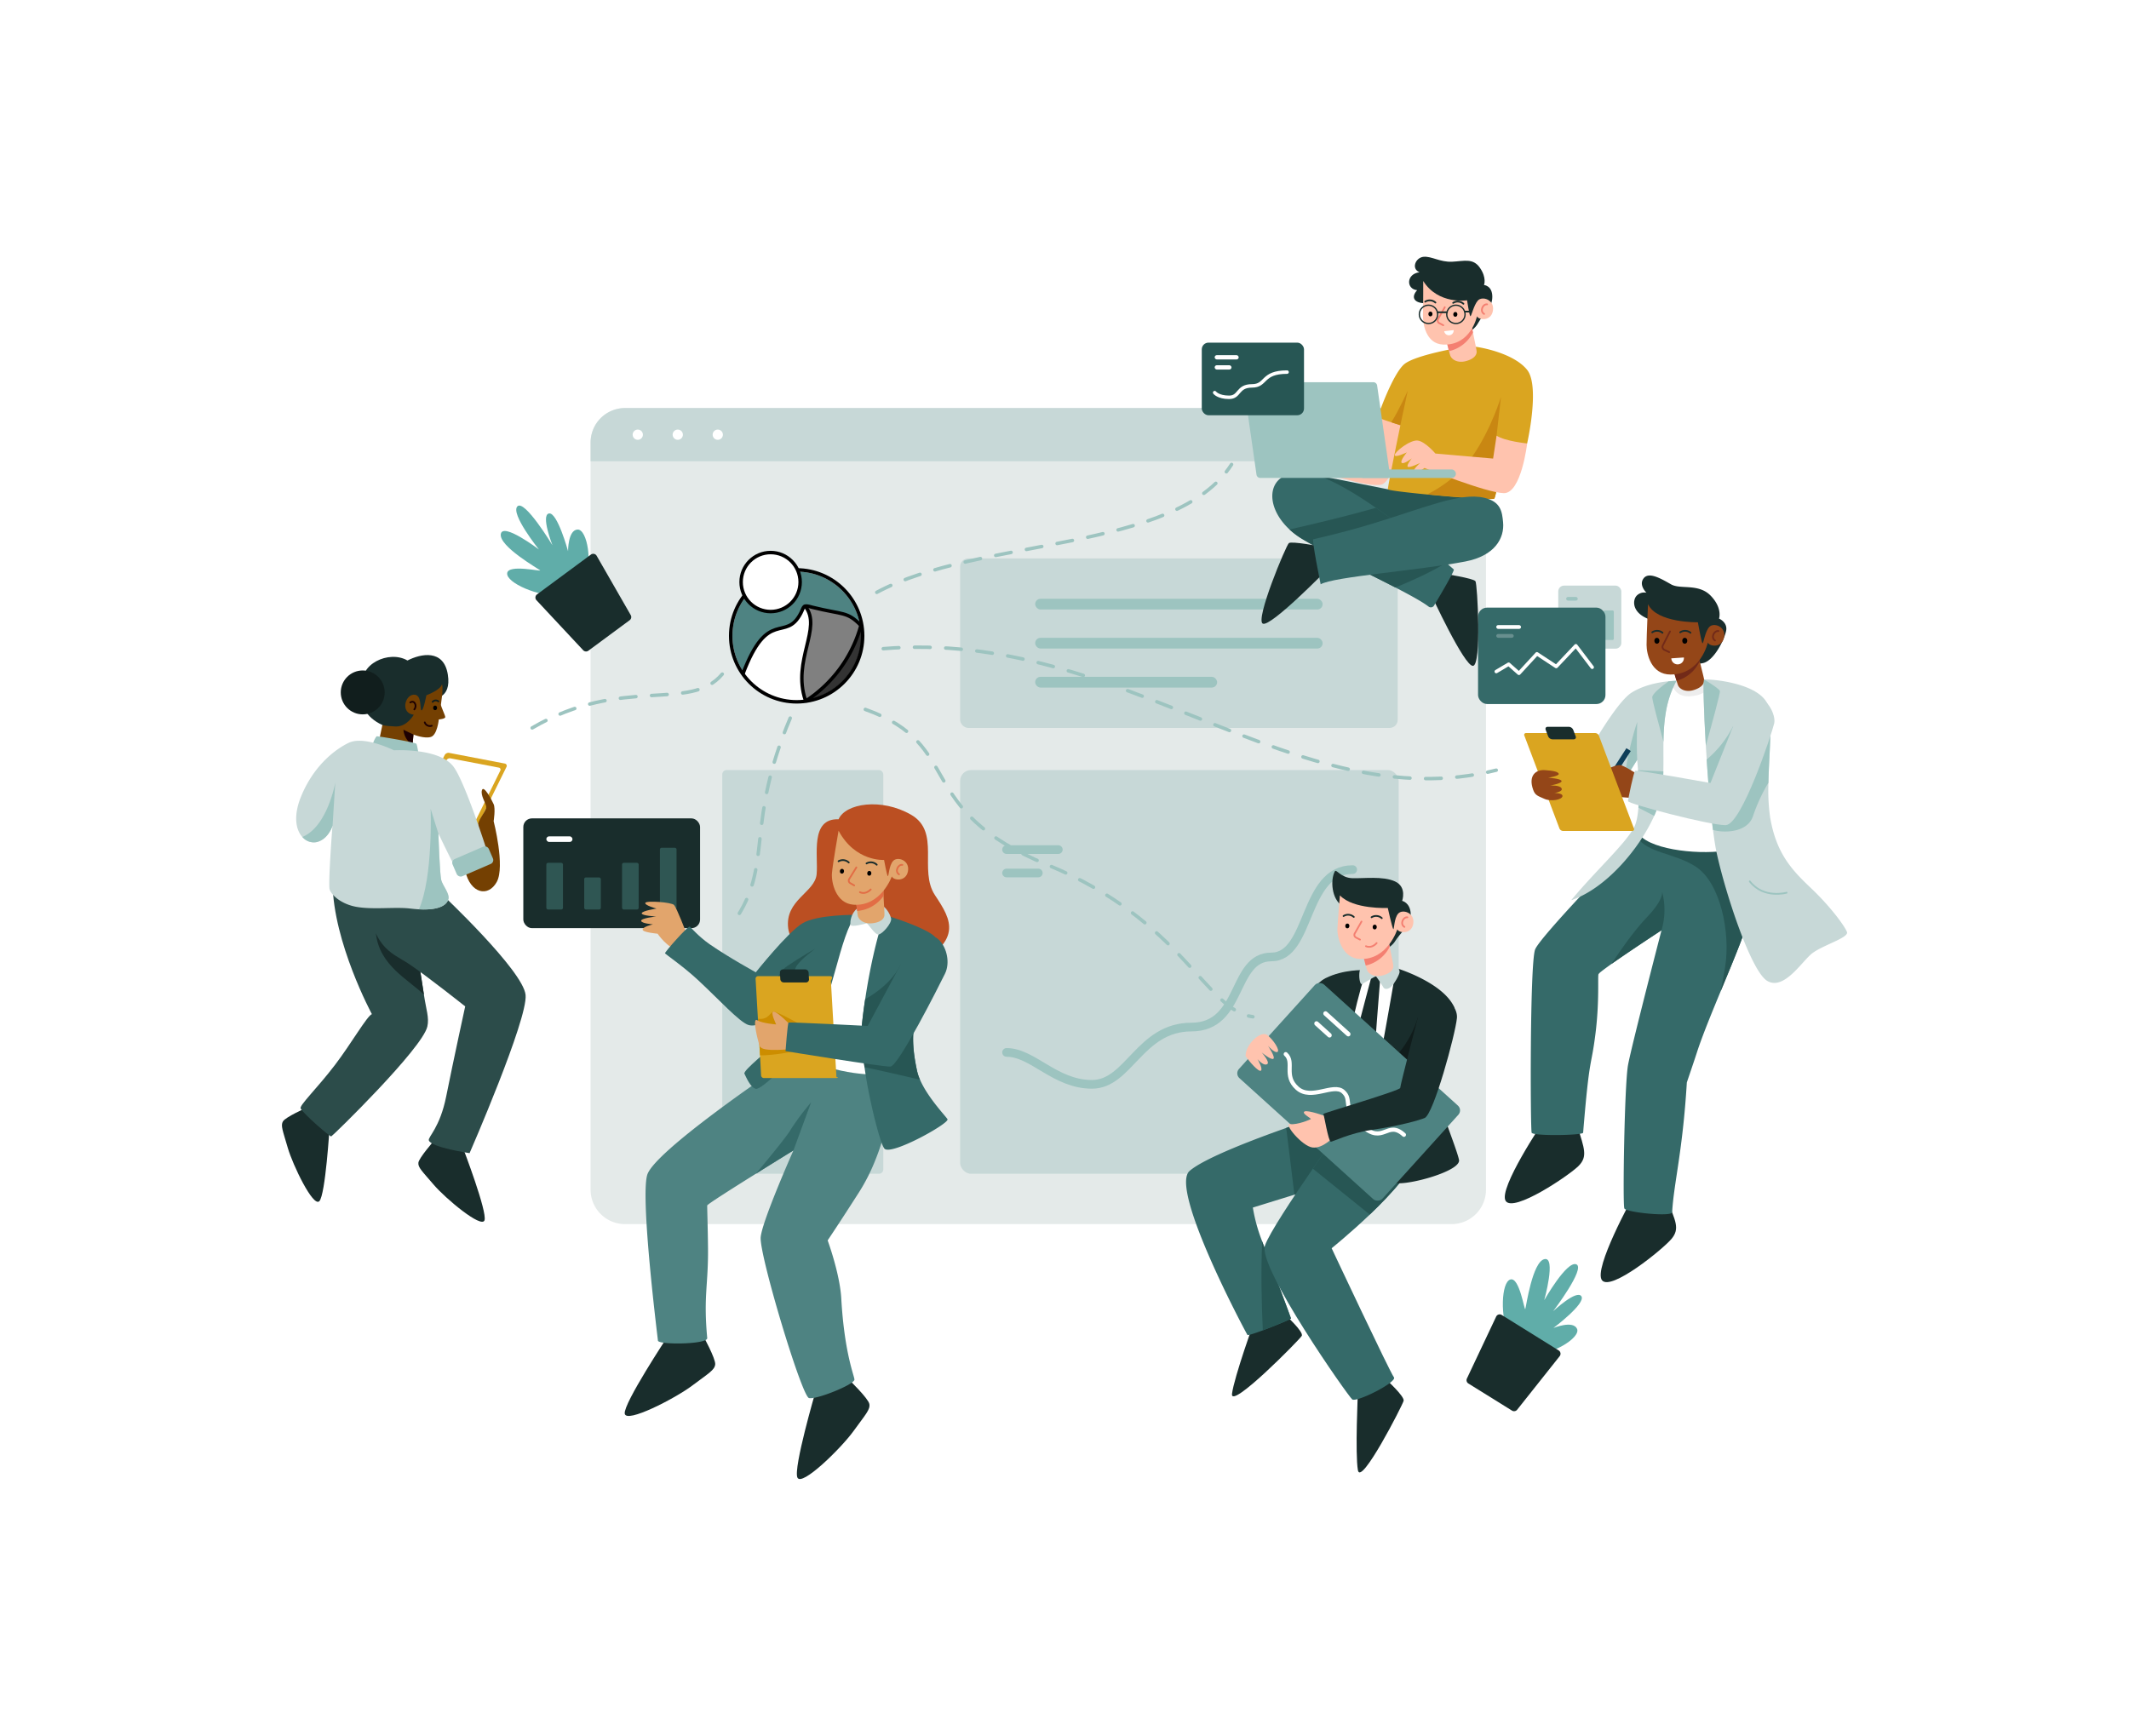 <svg xmlns="http://www.w3.org/2000/svg" viewBox="0 0 1226.26 1000"><defs><style>.cls-1{fill:#e4eae9;}.cls-2{fill:#c7d8d7;}.cls-12,.cls-13,.cls-14,.cls-15,.cls-18,.cls-22,.cls-24,.cls-3,.cls-30,.cls-33,.cls-35,.cls-38,.cls-42,.cls-44{fill:none;}.cls-15,.cls-3,.cls-44{stroke:#9dc4c0;}.cls-12,.cls-13,.cls-15,.cls-18,.cls-22,.cls-24,.cls-3,.cls-30,.cls-33,.cls-35,.cls-38,.cls-44{stroke-linecap:round;}.cls-15,.cls-18,.cls-24,.cls-3,.cls-33,.cls-44{stroke-linejoin:round;}.cls-3{stroke-width:5px;}.cls-17,.cls-4,.cls-43{fill:#fff;}.cls-5{fill:#9dc4c0;}.cls-6{fill:#356a69;}.cls-7{fill:#275654;}.cls-8{fill:#ededed;}.cls-9{fill:#192d2c;}.cls-10{fill:#944618;}.cls-11{fill:#722a18;}.cls-12{stroke:#722a18;}.cls-12,.cls-13,.cls-14,.cls-22,.cls-30,.cls-35,.cls-38{stroke-miterlimit:10;}.cls-13,.cls-38{stroke:#192d2c;}.cls-14{stroke:#0e3e58;stroke-width:3px;}.cls-16{fill:#daa520;}.cls-17{opacity:0.25;}.cls-18,.cls-24{stroke:#fff;}.cls-18,.cls-42,.cls-43,.cls-44{stroke-width:2px;}.cls-19{fill:#101c1b;}.cls-20{fill:#ffc3ae;}.cls-21{fill:#f47f71;}.cls-22{stroke:#f47f71;}.cls-23{fill:#4e8382;}.cls-24{stroke-width:2.38px;}.cls-25{fill:#2f5653;}.cls-26{fill:#e2a56c;}.cls-27{fill:#bb4f22;}.cls-28{fill:#cc8d00;}.cls-29{fill:#e26d45;}.cls-30{stroke:#e26d45;}.cls-31{fill:#2c4c4a;}.cls-32{fill:#744002;}.cls-33{stroke:#1d0002;}.cls-34{fill:#1d0002;}.cls-35{stroke:#111e1d;}.cls-36{fill:#111e1d;}.cls-37{fill:#c98712;}.cls-38{stroke-width:0.75px;}.cls-39{fill:#60ada9;}.cls-40{fill:gray;}.cls-41{fill:#333;}.cls-42,.cls-43{stroke:#000;}.cls-44{stroke-dasharray:9;}</style></defs><g id="Layer_2" data-name="Layer 2"><path class="cls-1" d="M855.9,254.93V685.39a19.83,19.83,0,0,1-19.83,19.84H360a19.84,19.84,0,0,1-19.84-19.84V254.93A19.84,19.84,0,0,1,360,235.09H836.07A19.83,19.83,0,0,1,855.9,254.93Z"/><rect class="cls-2" x="553.02" y="443.65" width="252.6" height="232.57" rx="6.23"/><line class="cls-3" x1="579.76" y1="489.47" x2="609.57" y2="489.47"/><line class="cls-3" x1="579.76" y1="502.94" x2="598.04" y2="502.94"/><path class="cls-3" d="M579.76,606.31c15.1,0,27.88,18.4,49.17,18.4s27.48-33,57.29-33,23.22-40.4,46.06-40.4S750.47,501,779.12,501"/><rect class="cls-2" x="416.02" y="443.65" width="92.73" height="232.57" rx="2.44"/><path class="cls-2" d="M855.9,254.93v10.84H340.18V254.93A19.84,19.84,0,0,1,360,235.09H836.07A19.83,19.83,0,0,1,855.9,254.93Z"/><circle class="cls-4" cx="367.35" cy="250.43" r="2.95"/><circle class="cls-4" cx="390.38" cy="250.43" r="2.95"/><circle class="cls-4" cx="413.42" cy="250.43" r="2.95"/><rect class="cls-5" x="594.19" y="364.35" width="165.57" height="6.19" rx="3.1"/><rect class="cls-2" x="553.02" y="321.73" width="252.03" height="97.64" rx="4.66"/><rect class="cls-5" x="596.24" y="344.96" width="165.57" height="6.19" rx="3.1"/><rect class="cls-5" x="596.24" y="367.45" width="165.57" height="6.19" rx="3.1"/><rect class="cls-5" x="596.24" y="389.93" width="104.8" height="6.19" rx="3.1"/><path class="cls-9" d="M940.31,689.93s-22.65,41-17.62,47.61,35.12-17.89,40.07-23.8,2.24-10.45-2.46-22.26"/><path class="cls-9" d="M889,646s-26.2,38.86-21.77,45.86,36.57-14.7,42-20.15,3.16-10.21-.48-22.39"/><path class="cls-6" d="M1007.85,525.09c0,.16,0,.34,0,.52-.64,6.82-8.76,26.1-16.77,45.44-5.38,13-10.7,26-13.69,35.26-1.61,5-5.15,15.3-5.81,17.34-2.43,40.18-7.55,58.07-8.45,74.77-.15,2.74-26.51.09-27.54-2.23s.07-71.51,2.12-82.61S957,535.93,957,535.93s-18.18,11.9-28.82,19.42c-2.51,1.79-4.61,3.33-5.94,4.4l0,0a7.87,7.87,0,0,0-1.52,1.45c-.58,1.12.63,15.39-1.78,34.47-2.57,20.42-3.35,11.12-7.09,56.89-.13,1.56-28.9,2.06-29.65,0S881.1,555,884.2,547c2.82-7.28,50.09-56.1,58.61-64.86l1.31-1.35,37.07-5.44,21.46,7.13S1008.33,512.45,1007.85,525.09Z"/><path class="cls-7" d="M1007.85,525.09c0,.16,0,.34,0,.52-.64,6.82-8.76,26.1-16.77,45.44,1.06-5.4,2-10.28,2.57-14.09,3.1-19.35-2.52-48.58-17.23-57.87-12.28-7.76-27.54-7.55-33.58-16.92l1.31-1.35,37.07-5.44,21.46,7.13S1008.33,512.45,1007.85,525.09Z"/><path class="cls-4" d="M993.15,490.19c-16.54,2.32-45.21-1-50.19-11.14l10.28-70,10.27-13.92,2.12-2.88,15.86-.71,3,4.54,3.74,5.71s11.81,49.13,13.14,50.68S1009.69,487.87,993.15,490.19Z"/><path class="cls-8" d="M984.46,396.06a12.33,12.33,0,0,1-7.87,4.65c-7.9,1.62-11.78-1.36-13.08-5.6l2.12-2.88,15.86-.71Z"/><path class="cls-2" d="M958.12,427.37c-.08,5.83.06,11.56-.07,17.05-.14,6.3-.64,12.27-2.27,17.7a65.56,65.56,0,0,1-3,7.92c-8.49,18.87-27.71,41.84-47.81,48.6,13.74-16.64,31.26-32.52,36.24-42,1.37-2.61,2.12-6.72,2.48-11.31a152.45,152.45,0,0,0-.22-21.6c-.26-3.63-.52-6-.52-6s-3.61,5.83-7.36,11.8c-3.43,5.45-7,11-8,12.41-2.13,2.9-19.74-16.06-19.74-16.06S929,405.8,939.81,399c7.13-4.46,16.06-6,21.32-6.52,2.74-.28,4.5-.28,4.5-.28C959.4,403.5,958.29,415.62,958.12,427.37Z"/><path class="cls-5" d="M958.05,444.42c-.14,6.3-.64,12.27-2.27,17.7a65.56,65.56,0,0,1-3,7.92c-2.88-1.51-6.65-3.47-9.09-4.71a152.45,152.45,0,0,0-.22-21.6Z"/><path class="cls-5" d="M943,437.72s-3.61,5.83-7.36,11.8c1.57-16.91,7.36-33.59,7.36-33.59S942.52,427.54,943,437.72Z"/><path class="cls-2" d="M1043.3,549.61c-5.81,4.9-16,21.16-25.44,15.48S993.62,514,988.72,491.16c-.72-3.34-1.41-7.83-2.06-13.06-1.43-11.39-2.68-26.3-3.62-40.53-.18-2.69-.35-5.36-.51-8-1.22-20.56-1.71-37.86-1-38.08l.1,0c2.3-.38,30.06,1.43,36.27,13.73,1.78,3.53,2,10.59,1.79,19.1-.23,8.15-.9,17.63-1.1,26.62a112.07,112.07,0,0,0,.93,19.68c0,.18,0,.35.08.53,3.48,19.87,11.61,29.29,23.22,40.25s19.74,22.2,21,25.55S1049.1,544.71,1043.3,549.61Z"/><path class="cls-5" d="M1019.65,424.33c-.23,8.15-.9,17.63-1.1,26.62a100.57,100.57,0,0,0-8.93,19.43c-3.51,9.91-18,9.41-23,7.72-1.43-11.39-2.68-26.3-3.62-40.53a60.88,60.88,0,0,0,15.2-19.16Z"/><path class="cls-9" d="M949.55,356.64c-9.68-3.74-9.29-10.84-6.9-13.42a6.09,6.09,0,0,1,5.67-1.74s-4.71-4.45-1.55-8.39,10.52.65,15.84,3.62,15.71-.71,22.68,6.45,4.84,13.22,4.84,13.22,4.9,2.07,4.13,6.78-6.92,17.67-13.56,18.9-10.34-.63-10.34-.63"/><path class="cls-10" d="M975.4,397.59c-4.91,1.45-8.28-.87-9-3.08-.18-.53-.44-1.34-.74-2.28-.92-3-2.17-7.15-2.17-7.15l14.68-9.34a23,23,0,0,0,.82,5.11c.89,3.87,2.21,8.68,2.54,10.63C981.85,393.61,980.31,396.14,975.4,397.59Z"/><path class="cls-11" d="M979,380.85a20.57,20.57,0,0,1-13.33,11.38c-.92-3-2.17-7.15-2.17-7.15l14.68-9.34A23,23,0,0,0,979,380.85Z"/><path class="cls-10" d="M949.23,348.06c5,10.9,28.71,10.45,28.71,10.45s2.07,11.62,2.65,12.07,1.43-6.84,4-9.45,9.63-.2,8.42,6.09-8.42,5.28-9.34,2.95c0,0-4,18.44-21.49,18.44-11.17,0-13.79-11.86-13.79-17.08S949.23,348.06,949.23,348.06Z"/><path class="cls-12" d="M987.81,369c-2.58-1.67-.55-5.83,2-5.45"/><path class="cls-12" d="M961.89,363.79l-4.12,8a1.91,1.91,0,0,0,.9,2.61l2.74,1.29"/><ellipse cx="970.4" cy="369.15" rx="1.45" ry="1.7"/><ellipse cx="954.33" cy="369.15" rx="1.45" ry="1.7"/><path class="cls-13" d="M967.78,364.29a4.92,4.92,0,0,1,5.9.25"/><path class="cls-13" d="M951.65,364.29a4.93,4.93,0,0,1,5.91.25"/><path class="cls-4" d="M969.88,378.78a3.63,3.63,0,1,1-7.24.5"/><line class="cls-14" x1="920.68" y1="458.79" x2="938.04" y2="431.86"/><path class="cls-10" d="M943.54,446.35s-7.5-5-10.11-5.52-9.2,3.05-9.2,3.05L923.12,454a5.29,5.29,0,0,0,2.56,4c2.37,1.3,21.68,2.08,21.68,2.08"/><path class="cls-2" d="M1002.62,407.45,985.2,451.09s-42.48-7.64-43.36-7.06-4,16-4.16,17.51,47,13.94,56.23,13.84,26.52-52.45,28-58.64S1013.65,392.74,1002.62,407.45Z"/><path class="cls-15" d="M1007.85,507.79c8,10.27,21.19,6.51,21.19,6.51"/><path class="cls-5" d="M982.53,429.6c-1.22-20.56-1.71-37.86-1-38.08l.1,0c4,2.42,8.43,5.29,9,6.54C991,399,985.86,417.63,982.53,429.6Z"/><path class="cls-5" d="M965.63,392.23c-6.23,11.27-7.34,23.39-7.51,35.14-2.76-10.06-6.37-23.55-6.46-25.6s5.51-6.48,9.47-9.26C963.87,392.23,965.63,392.23,965.63,392.23Z"/><path class="cls-16" d="M940.2,478.73h-40a2.36,2.36,0,0,1-2-1.47L878,423.81a1,1,0,0,1,.92-1.47h40a2.37,2.37,0,0,1,2,1.47l20.19,53.45A1,1,0,0,1,940.2,478.73Z"/><path class="cls-9" d="M906.43,425.94H894.12a2.85,2.85,0,0,1-2.44-1.77l-1.38-3.66c-.37-1,.12-1.78,1.1-1.78h12.31a2.86,2.86,0,0,1,2.44,1.78l1.39,3.66A1.19,1.19,0,0,1,906.43,425.94Z"/><path class="cls-10" d="M883.1,455.09c-3-8.26,1.49-11.74,6.58-11.42s7.94,1,8.13,2.2-6.06,2.19-6.06,2.19,7.29.45,7.68,1.87-6.59,2.65-6.59,2.65,5.65-.39,6.6,1.61-4.14,2.64-4.14,2.64,5,0,4.64,1.94-6.51,3.16-10.32,1.48S884.22,458.23,883.1,455.09Z"/><path class="cls-7" d="M957,535.93s-18.18,11.9-28.82,19.42c4.72-7.22,12.69-18.78,20.17-26.64,8.35-8.77,9.16-13.14,9-14.9A41.06,41.06,0,0,1,957,535.93Z"/><rect class="cls-2" x="897.52" y="337.38" width="36.33" height="36.33" rx="3.33"/><rect class="cls-5" x="902.07" y="343.9" width="6.68" height="2.13" rx="1.06"/><rect class="cls-5" x="901.84" y="361.33" width="5.9" height="7.37" rx="0.7"/><rect class="cls-5" x="909.1" y="353.96" width="5.9" height="14.74" rx="0.7"/><rect class="cls-5" x="916.36" y="357.35" width="5.9" height="11.35" rx="0.7"/><rect class="cls-5" x="923.62" y="351.69" width="5.9" height="17.02" rx="0.7"/><rect class="cls-6" x="851.33" y="350.06" width="73.38" height="55.54" rx="5.18"/><rect class="cls-4" x="861.81" y="360.13" width="14.27" height="2.19" rx="1.1"/><rect class="cls-17" x="861.81" y="365.25" width="10.06" height="2.19" rx="1.1"/><polyline class="cls-18" points="861.81 386.89 868.95 382.66 874.88 387.9 885.23 376.67 896.36 383.99 907.66 372.03 917.07 384.42"/><path class="cls-9" d="M722.92,759.71S710.77,793.5,709.61,803s38.79-31.07,40.16-33.35-9.34-12-9.34-12"/><path class="cls-6" d="M780.14,662.45l-.85,17.84-33.74,8-23.94,7.4A95.78,95.78,0,0,0,727,715.19c7.14,18.91,16.6,44.06,16.6,44.42s-9,4.12-16.2,6.82c-4.68,1.75-8.61,3-8.89,2.66-.71-1-45.17-84-33.37-94.45,8.46-7.49,39-18.93,55.72-24.81,6.6-2.33,11-3.79,11-3.79Z"/><path class="cls-7" d="M743.56,759.61c0,.35-9,4.12-16.2,6.82-.71-14.69-1.13-32.85-.4-51.24C734.1,734.1,743.56,759.25,743.56,759.61Z"/><path class="cls-7" d="M780.14,662.45l-.85,17.84-33.74,8c-1.54-13-3.52-28.8-4.73-38.48,6.6-2.33,11-3.79,11-3.79Z"/><path class="cls-9" d="M782.13,801.74s-1.67,35.87,0,45.29,25.68-37.42,26.33-40-10.2-12.39-10.2-12.39"/><path class="cls-6" d="M789,699.72c-11.42,10.89-22,19.41-22,19.41s33.66,71.62,35.86,74.33-21.56,14.71-24,12.77S724.32,730,728.58,717.59c2.36-6.89,16-27.43,27.59-44.3,9.27-13.46,17.27-24.58,17.27-24.58l29.34-5.51s16.38,2,13.67,20.19C815,672.92,801.51,687.76,789,699.72Z"/><path class="cls-7" d="M816.45,663.39c-1.42,9.53-14.94,24.37-27.49,36.33l-32.79-26.43c9.27-13.46,17.27-24.58,17.27-24.58l29.34-5.51S819.16,645.2,816.45,663.39Z"/><path class="cls-4" d="M782.14,561.9s18.9-1.55,19.48-1.45,10.76,18.32,10.93,19.87-5.14,32.53-4.94,36.6-33,26.28-33,26.28-21.75-17.46-21.75-18.49"/><path class="cls-9" d="M789.63,563.8s-12.57,46.78-12.82,50.94,1.68,15.09,4.2,12.77,10.35-9.09,10.35-13.93,3.46-47.86,3.46-47.86l.3-1.92-2.61-1.59h-1.13"/><path class="cls-9" d="M785.94,562.37c-5.61,16.66-12.54,53-12.07,53.23S735.43,598,735.43,598s17.61-29.23,28.06-34.46,22.45-4.64,22.45-4.64"/><path class="cls-9" d="M802.54,681c-1.55-1.52-4.14-13-6.21-26.18-2.14-13.6-3.73-28.93-3-36.74a20.82,20.82,0,0,1,.35-2.51c2.68-12.21,10.49-57.86,10.49-57.86s27.09,8.13,33.55,22.8l-7.06,27.12-4.24,16.27c-.39,2.82,2.8,12.26,6.24,21.82s7,19,7.7,22.5C841.69,675.22,805.88,684.32,802.54,681Z"/><path class="cls-19" d="M832.63,645.75l-36.3,9.1c-2.14-13.6-3.73-28.93-3-36.74,8.2-5.88,18.71-16.17,23.45-32.33l13.88,21.88-4.24,16.27C826,626.75,829.19,636.19,832.63,645.75Z"/><path class="cls-2" d="M801.3,553.51c3,.55,4.67,4.74,4.83,6.26s-3.38,7.71-5.4,9.13-3.47.74-3.89,0a68.81,68.81,0,0,0-4.24-6.36c-.46-.29-6.88,3.81-8.11,4.39s-2.13-4.9-1.19-8.1,3.31-5,8.09-6.32"/><path class="cls-9" d="M773.23,522c-6.39-4-7-15.18-4.39-20,.84-1.55,3.36,3.67,9.94,3.93s17.68-1.35,24.71,1.87S807.61,519,807.61,519s4.4.9,4.91,7-6.71,12.45-8.84,16.06-8.83,8.25-14.35,3.38"/><path class="cls-20" d="M796.15,562c-5,1.24-8.23-1.23-8.88-3.47-.16-.54-.39-1.36-.65-2.31-.79-3-1.86-7.23-1.86-7.23l15.07-8.7a23.4,23.4,0,0,0,.6,5.14c.72,3.9,1.84,8.76,2.08,10.73C802.77,558.34,801.12,560.8,796.15,562Z"/><path class="cls-21" d="M800.43,545.47a20.56,20.56,0,0,1-13.81,10.79c-.79-3-1.86-7.23-1.86-7.23l15.07-8.7A23.4,23.4,0,0,0,800.43,545.47Z"/><path class="cls-20" d="M771.76,515.83c7.64,8.18,27.58,7.26,27.58,7.26s2.6,11.71,3.16,12.18.39-6.2,2.83-8.93,9.61-.62,8.69,5.72-8.18,5.64-9.2,3.36c0,0-5.5,17.65-21.48,17.08-10.23-.37-13.27-12.44-13-17.66S771.76,515.83,771.76,515.83Z"/><path class="cls-22" d="M808.91,534c-2.66-1.56-.81-5.81,1.72-5.53"/><path class="cls-22" d="M784.19,530.94l-3.89,6.85a1.67,1.67,0,0,0,.68,2.31l2.34,1.22"/><ellipse cx="791.74" cy="534.03" rx="1.38" ry="1.18" transform="translate(224.15 1302.07) rotate(-87.53)"/><ellipse cx="775.98" cy="533.4" rx="1.38" ry="1.18" transform="translate(209.69 1285.72) rotate(-87.53)"/><path class="cls-13" d="M790,528.44a4.9,4.9,0,0,1,5.88.51"/><path class="cls-13" d="M773.87,527.74a4.89,4.89,0,0,1,5.88.52"/><path class="cls-22" d="M786.76,545.11s3.07,1.64,6.16-1.79"/><rect class="cls-23" x="740.47" y="573.35" width="72.68" height="111.43" rx="3.73" transform="translate(1764.4 474.75) rotate(132.12)"/><rect class="cls-4" x="759.89" y="588.54" width="20.32" height="2.61" rx="1.3" transform="translate(594.45 -364.13) rotate(42.12)"/><rect class="cls-4" x="755.68" y="591.74" width="12.73" height="2.61" rx="1.3" transform="translate(594.53 -357.93) rotate(42.12)"/><path class="cls-24" d="M740.56,607.31c5.29,4.78-1.5,12.29,6.57,19.59s20.87-3,26.49,2-1.41,8.65,10.87,19.76S799,645,808.63,653.77"/><path class="cls-20" d="M764.17,643.29s-11.13-4.07-12.87-2.91,4.25,4,3.67,4.36-7.72,3.4-11.84,2.86S750,660.42,756,661.09s11.37-5.55,14-7.32"/><path class="cls-9" d="M817.49,582.9s-11,42.32-11,43.87-44.64,14.58-44.26,15,2.84,15.61,4.26,16c.66.18,11.15-5,23.09-6.74,17-2.45,28.22-5.77,31-6.94,5.16-2.19,17.67-48.13,18.58-57.55S823.3,564.45,817.49,582.9Z"/><path class="cls-20" d="M717.42,608.35c1.9,3,7.66,9.58,8.88,8.44s-2-6.63-2-6.63,3.13,3.94,5.41,3-3-6.8-3-6.8,5.42,4.52,6.73,3.62-3.08-7.46-3.08-7.46,3.78,4.38,5.42,3.51-2.31-7-5.87-9.76S717.41,601.52,717.42,608.35Z"/><rect class="cls-9" x="301.42" y="471.48" width="101.8" height="63.25" rx="4.97"/><rect class="cls-25" x="314.68" y="497.09" width="9.58" height="26.9" rx="0.97"/><rect class="cls-25" x="336.49" y="505.51" width="9.58" height="18.48" rx="0.97"/><rect class="cls-25" x="358.29" y="497.09" width="9.58" height="26.9" rx="0.97"/><rect class="cls-25" x="380.1" y="488.41" width="9.58" height="35.58" rx="0.97"/><rect class="cls-4" x="314.68" y="481.83" width="15.06" height="3.23" rx="1.61"/><path class="cls-26" d="M395.16,537.12s-5.42-14.13-6.9-15.74-16.06-2.64-16.58-1.22,6.45,3.29,6.45,3.29-8.39,1.29-8.52,2.71,8.33,1.87,8.33,1.87-8.71.9-8.65,2.45,6.78,2.06,6.78,2.06-5.87,1.36-5.94,3,8.65,2.39,8.65,2.39,5.74,8.64,12.19,9.42"/><path class="cls-9" d="M469.74,801.7s-12.9,44.13-10.45,49.55,25.16-16.9,32.26-26.71,9.81-12.51,9.16-15.74S489,794.87,489,794.87"/><path class="cls-9" d="M384.45,770.13s-25.36,38.35-24.62,44.25,29-8.72,38.71-16,13.06-9.06,13.4-12.33-7.1-16.78-7.1-16.78"/><path class="cls-23" d="M503.47,670.08a108.92,108.92,0,0,1-8.44,16.4c-11.87,18.58-18.32,28.13-18.32,28.13s7,19,7.84,33.34c1.81,32.19,7.74,45.16,7.58,46.92-.27,2.84-21.95,11.61-26.17,10.57s-28.83-83-27.82-92.76S457,662.78,457,662.78s-10.38,6.38-21.65,13.44c-13.32,8.32-27.89,17.56-28,18.26-.1.47.32,11.7.45,24.2.23,21.67-2.71,27.87-.45,52.18.35,3.75-28.13,4-28.39,1.51s-10.18-81.79-6.19-95.44S446.89,616,446.89,616l8.52-4.82,16.14-9.12,41.74,9C515.84,629.43,511,652.06,503.47,670.08Z"/><path class="cls-27" d="M483,472c-16.64-.65-11.61,21.2-12.64,31.7s-18.32,14.75-16.39,31,35.1,40.9,68.39,24.25,25.75-28.77,16.17-43.22,3.44-36.39-13.72-46.32S486.9,462.87,483,472Z"/><path class="cls-4" d="M457.59,604.89C475.81,619.7,505,619.12,505,619.12s13.57-64.64,13.21-65.8S513.29,532,513.29,532l-18-2.31-5.47-.92L466,551"/><path class="cls-6" d="M493.24,527.05s-22.59-.29-31.11,4.92-26.8,28.19-26.8,28.19S420,551.76,408.9,544.1c-6.83-4.74-11.23-10.17-11.67-10.27-1.16-.25-14.2,14.46-14.2,15.36,0,.38,10.21,7.28,18.91,15.34,12,11.12,24.06,24.45,29.22,26,8.91,2.58,23.1-13.8,23.1-13.8s-3.76,19.22-7.37,23.67-19.08,16.26-18.11,18.19,3.42,7.94,6.55,8.71,21.12-16.45,32.35-32.32S483.76,537.56,493.24,527.05Z"/><path class="cls-7" d="M455.74,575.19c2.13-4.26.26-14.52,3.13-18.78s10.81-9.93,10.81-9.93-8.77,5-15.94,9.87-6.38,11-9.48,18.26"/><path class="cls-6" d="M545.76,644.87c.77,2.51-32.46,21-36.33,16.9-2.29-2.41-8.15-25.56-10.74-41.94-.27-1.69-.52-3.38-.75-5-1.34-9.46-2.09-18.21-1.62-23.2.41-4.3,1.05-9.76,2-15.93.09-.61.18-1.22.28-1.84,2.17-14.11,5.7-31.48,10.85-46.77,20.27,6.23,27.94,11,29.07,12.75.59.91-2.92,11.51-6.33,23.2-.36,1.26-.71,2.53-1,3.8a208.46,208.46,0,0,0-4.81,24.94c-.73,5.94-.72,13.36,1.87,25.26a27.14,27.14,0,0,0,1.7,5.06C534.54,632.72,545.42,643.78,545.76,644.87Z"/><path class="cls-7" d="M528.19,617a27.14,27.14,0,0,0,1.7,5.06c-10.69-2.6-25.13-5.8-31.95-7.27-1.34-9.46-2.09-18.21-1.62-23.2.41-4.3,1.05-9.76,2-15.93,6.46-3.67,15.7-10.27,20.36-19.8l12.48,10.94a208.46,208.46,0,0,0-4.81,24.94C525.59,597.68,525.6,605.1,528.19,617Z"/><path class="cls-16" d="M481.68,621.09H440a1.65,1.65,0,0,1-1.62-1.54L437.75,608l-1.21-21.07-1.33-23a1.43,1.43,0,0,1,1.44-1.54h41.64c.84,0,1.57.69.28,2.53l3.21,55.66C483.17,620.4,482.52,621.09,481.68,621.09Z"/><path class="cls-28" d="M463.78,591.75l-4.36,13.6s-13.59,2.8-21.67,2.65l-1.21-21.07c6.33.81,7.15-4.16,9.17-4.1C448.1,582.9,463.78,591.75,463.78,591.75Z"/><path class="cls-9" d="M464.22,566H451.4a2,2,0,0,1-1.95-1.84l-.22-3.82a1.72,1.72,0,0,1,1.74-1.84h12.82a2,2,0,0,1,1.95,1.84l.22,3.82A1.72,1.72,0,0,1,464.22,566Z"/><path class="cls-2" d="M507.55,521.47c2.52.78,5.23,5.14,5.71,7.75s-5.07,9-7.28,9.15-6.07-6.59-6.87-6.4-8.79,2.43-9.22.83.37-6.65,3.66-9.25S506,521,506,521"/><path class="cls-26" d="M502.29,531.92c-5.1.5-8-2.4-8.3-4.72-.08-.55-.18-1.39-.3-2.37-.35-3.09-.8-7.43-.8-7.43L509.06,511a22.72,22.72,0,0,0-.15,5.17c.15,4,.55,8.94.51,10.92C509.37,529.21,507.38,531.41,502.29,531.92Z"/><path class="cls-29" d="M508.91,516.13a20.58,20.58,0,0,1-15.22,8.7c-.35-3.09-.8-7.43-.8-7.43L509.06,511A22.72,22.72,0,0,0,508.91,516.13Z"/><path class="cls-26" d="M483,478.58c9.62,18,26.2,16.85,26.2,16.85s1.6,8.81,2.15,9.31.61-6.19,3.15-8.82,9.63-.28,8.47,6-8.37,5.35-9.31,3c0,0-6.14,17.44-22.08,16.29-10.21-.74-12.81-12.91-12.4-18.12S483,478.58,483,478.58Z"/><path class="cls-30" d="M517.82,503.73c-2.59-1.66-.59-5.84,1.92-5.47"/><path class="cls-30" d="M493.24,499.74l-4.14,6.71a1.68,1.68,0,0,0,.6,2.33l2.29,1.31"/><ellipse cx="500.67" cy="503.11" rx="1.38" ry="1.18" transform="translate(-40.47 962.4) rotate(-85.46)"/><ellipse cx="484.94" cy="501.91" rx="1.38" ry="1.18" transform="translate(-53.77 945.62) rotate(-85.46)"/><path class="cls-13" d="M499.11,497.45a4.91,4.91,0,0,1,5.86.73"/><path class="cls-13" d="M483,496.18a4.92,4.92,0,0,1,5.87.72"/><path class="cls-30" d="M495.3,514s3,1.75,6.21-1.57"/><path class="cls-26" d="M455.49,590.77s-7.36-7.65-9.78-7.94,1.36,7.36,1.36,7.36-8-.58-10.94-2.42.08,10.9,1.45,14.89,18.87,1.37,21.29,1.66"/><path class="cls-6" d="M522.71,548.29l-22.93,42.77s-45-2.32-45.58-1.94-1.75,16.46-1.75,16.46,55.75,9.09,60.39,8.9,28-46.5,31.43-53.48C550.39,548.67,536.65,526,522.71,548.29Z"/><path class="cls-6" d="M467.16,635.12,457,662.78s-10.38,6.38-21.65,13.44c8.7-10.41,17.2-20.85,19.71-24.84A137.18,137.18,0,0,1,467.16,635.12Z"/><path class="cls-9" d="M189.84,649.27s-2.38,39.11-5.91,42.75-15.3-20.81-18.17-30.72S161.51,648.44,163,646s13.44-7.79,13.44-7.79"/><path class="cls-9" d="M266.81,661.68s14,36.61,12.25,41.38-22.52-12.64-29.22-20.49-9.18-10-8.85-12.75,9-12.64,9-12.64"/><path class="cls-31" d="M246.14,591.41c-2.91,12.72-54.58,63.1-55.36,63.3S175.09,642,173.17,638.64c-1-1.68,9.49-11.63,19.73-25.06,9.39-12.31,18.45-28.21,21.3-29.33,0,0-22.26-41.22-22.64-75.48l42.58,5.42L239,541.61l.63,3.55s2.61,14.94,4.54,27.91C245.47,581.75,247.3,586.32,246.14,591.41Z"/><path class="cls-9" d="M244.18,573.07c-8.68-8.58-25.71-16.8-27.64-35.25L239,541.61l.63,3.55S242.25,560.1,244.18,573.07Z"/><path class="cls-31" d="M211.17,511.79c2.06,34.46,14.11,36.79,24.09,43.37s32.68,24.64,32.68,24.64-6.71,30.75-10.95,51.91c-3.6,18-10.56,23.31-10,25.25,1.29,4.13,23.48,7.39,23.48,7.39s33.6-77.1,32.26-91.14-48.52-58.33-48.52-58.33"/><path class="cls-16" d="M237.2,477.29l32.06,6.15a2.53,2.53,0,0,0,2.6-1.34l19.83-40.21a1.33,1.33,0,0,0-.95-2l-32.06-6.15a2.54,2.54,0,0,0-2.6,1.34l-19.83,40.21A1.33,1.33,0,0,0,237.2,477.29Z"/><path class="cls-4" d="M240.63,474.92l27.92,5.36a2.23,2.23,0,0,0,2.27-1.17L288.14,444a1.16,1.16,0,0,0-.83-1.76l-27.92-5.36a2.23,2.23,0,0,0-2.27,1.17L239.8,473.16A1.16,1.16,0,0,0,240.63,474.92Z"/><path class="cls-32" d="M272.31,497.09s2.64-20,3.2-22.78,4.69-7.54,4.56-9.48-3.48-6.7-2.45-9.67,5.55,5.55,6.71,8.13,0,9.8,0,9.8,6.71,26.07,1.8,35-15.22,6.84-18.19-6.45"/><path class="cls-9" d="M220.23,417.67c-9.18-4.07-14.84-12.78-11-22.38-3-12.47,14.78-21,25.46-14.77,7.85-4,20.85-6.59,23.23,8s-8.79,13.92-8.79,13.92l-8.91,15.14-17.36,5.07"/><path class="cls-32" d="M256.46,413.08c.08,1.1-3.72,1.41-3.72,1.41s-.87,8.89-4.52,10.06-9.75-1.24-10.07-1.36h0l-.53,5.93-.37,4.22-19.32-4.66,2.31-11s.91.56,7.57.86,10.51-6.77,10.51-6.77c-7.69-.86-5.24-11.15-.14-11.54s3.47,8.47,4.56,9,2.86-8.69,2.86-8.69,8.29-3,9-6.44c.88,3.28-.64,10.91-.63,11.95S256.39,412,256.46,413.08Z"/><path class="cls-33" d="M244.66,416.19a3.14,3.14,0,0,0,4,1.92"/><path class="cls-34" d="M238.14,423.18l-.53,5.93a11.23,11.23,0,0,1-5.24-8.7Z"/><path class="cls-5" d="M214.53,429.61a13.45,13.45,0,0,1,2.37-5.43c.33-.2,22.41,3.48,22.94,4.35s1.31,6.53,1.31,6.53l-24.34.17"/><path class="cls-33" d="M236.36,404.69c2.27-1.61,4.08,1.92,2.27,4"/><ellipse cx="250.59" cy="407.84" rx="1.13" ry="1.32" transform="translate(-5.15 3.21) rotate(-0.73)"/><path class="cls-35" d="M249.2,404.34a2.35,2.35,0,0,1,3.31-.25"/><circle class="cls-36" cx="208.92" cy="398.91" r="12.65"/><path class="cls-2" d="M280.59,490.51s-17.23,9.94-17.81,9.94-10-19.66-10.26-20.28h0s.79,23.64,1.66,26.9,4.86,7.71,4.12,10.81c-.65,2.77-4,6.7-17,6-1.52-.08-3.16-.23-5-.45-8.8-1.07-22.28.85-31.84-1.14-9.05-1.89-14.43-7.63-14.71-10.51-.56-5.72,1.6-34.21,1.74-36v-.09s-2.33,7.94-9.29,9.49a8.52,8.52,0,0,1-8.09-3c-3.65-4.08-5.36-12-.62-23.51,7.74-18.77,20.93-27.71,27.48-30.77,8.9-4.16,25.93,4.36,25.93,4.36s26-1.55,34.26,9.38C267.9,450.48,280.59,490.51,280.59,490.51Z"/><path class="cls-5" d="M258.29,517.87c-.65,2.77-4,6.7-17,6,8.21-18.56,6.75-57.88,6.75-57.88l4.44,14.16s.79,23.64,1.66,26.9S259,514.77,258.29,517.87Z"/><path class="cls-5" d="M193.1,450.9l-1.54,24.77s-2.33,7.94-9.29,9.49a8.52,8.52,0,0,1-8.09-3C188.62,476.25,193.1,450.9,193.1,450.9Z"/><rect class="cls-5" x="260.96" y="490.86" width="22.71" height="10.84" rx="2.39" transform="translate(-174.96 149.3) rotate(-23.44)"/><path class="cls-7" d="M799.35,281.88l-48.27-9.56,2.2,24.78s32.51,15.61,35.61,15.49,46.19,1.14,51.23-1.3,21.54-13.16,21.54-13.16L855.86,286l-12.34-4.72"/><path class="cls-9" d="M831.61,330.52s17.11,2.64,18.23,4.33,3.61,48.48-1.43,48.77-24.21-41.34-24.21-41.34"/><path class="cls-6" d="M826,348.85a2.15,2.15,0,0,1-3.17.61c-3.48-2.68-10.5-6.54-19.11-11-16.43-8.49-38.68-19.11-53.24-27.7a45.5,45.5,0,0,1-7.76-5.73c-15.77-14.62-12.86-35.15,9.9-32.48,10.17,1.19,25.25,9.86,39.87,20,16.75,11.63,32.91,25.18,40.44,31.67,2.69,2.32,4.28,3.74,4.41,3.85C838,328.64,829.41,343.16,826,348.85Z"/><path class="cls-7" d="M832.93,324.23c-7.89,5-19.32,10.19-29.21,14.23-16.43-8.49-38.68-19.11-53.24-27.7a45.5,45.5,0,0,1-7.76-5.73c10.14-2.28,31.12-7.15,49.77-12.47C809.24,304.19,825.4,317.74,832.93,324.23Z"/><path class="cls-20" d="M793.54,240.46l-6.46,15.61-30.77,7.35v7s32.32,11.17,39.68,8.65,18-39.29,18.77-39.87"/><path class="cls-16" d="M879.6,255.49l-13.93,4.58-.58,4c-1.12,7.32-3.48,22.28-4.45,23.26-.75.75-21.52-.78-38.67-2.45h0c-12.18-1.18-22.54-2.43-22.59-3-.13-1.29,7.22-36.91,7.22-36.91s-2.46-.78-5.23-1.7a75.41,75.41,0,0,1-7.8-2.81c-.13-.39,8.87-26,15.7-31s30.56-9.05,30.56-9.05l8.62-.83c5.25.52,23.7,4.13,31.18,13.55S879.6,255.49,879.6,255.49Z"/><path class="cls-37" d="M865.09,264c-1.12,7.32-3.48,22.28-4.45,23.26-.75.75-21.52-.78-38.67-2.45h0c.48-.22,16-7.2,26.47-22.45,10.61-15.48,16.09-33.68,16.09-33.68L862,251Z"/><path class="cls-9" d="M820.88,174.71c-6.83-.12-8.14-3.74-4.63-7.54-6.33-.52-6.47-9.36,1.37-10.33-5-2-2.28-8.51,2.37-8.9s9.42,3.16,16.38,2.84,12.07-2.26,16.07,3.55,2.32,9.87,2.32,9.87,4.84.32,4.78,6.9-5.42,9.87-8.07,14.84-9,8.42-13.87,4.24"/><path class="cls-20" d="M844.14,208.09c-5,1.23-8.24-1.23-8.89-3.47-.16-.54-.39-1.36-.64-2.31-.8-3-1.87-7.24-1.87-7.24l15.07-8.7a23.47,23.47,0,0,0,.6,5.15c.73,3.9,1.84,8.76,2.08,10.72C850.75,204.39,849.1,206.85,844.14,208.09Z"/><path class="cls-21" d="M848.41,191.52a20.57,20.57,0,0,1-13.8,10.79c-.8-3-1.87-7.24-1.87-7.24l15.07-8.7A23.47,23.47,0,0,0,848.41,191.52Z"/><path class="cls-20" d="M819.74,161.88C828.44,175.68,845,173,845,173s1.31,8.67,1.87,9.15,1.91-6.27,4.35-9,9.62-.62,8.69,5.72-8.18,5.64-9.2,3.36c0,0-3.43,16.86-19.41,16.29-10.22-.37-11.94-12.44-11.72-17.66S819.74,161.88,819.74,161.88Z"/><path class="cls-4" d="M837.27,190.18a2.74,2.74,0,0,1-5.44.64Z"/><path class="cls-22" d="M854.82,180.87c-2.65-1.56-.81-5.81,1.72-5.54"/><path class="cls-22" d="M832.17,177l-3.89,6.85a1.68,1.68,0,0,0,.69,2.31l2.33,1.22"/><ellipse cx="838.17" cy="181.1" rx="1.38" ry="1.18" transform="translate(621.19 1010.7) rotate(-87.53)"/><ellipse cx="823.82" cy="180.87" rx="1.38" ry="1.18" transform="translate(607.69 996.15) rotate(-87.53)"/><path class="cls-13" d="M837,174.49a4.92,4.92,0,0,1,5.89.51"/><path class="cls-13" d="M820.88,173.79a4.92,4.92,0,0,1,5.89.51"/><circle class="cls-38" cx="822.79" cy="181.1" r="5.28"/><circle class="cls-38" cx="838.57" cy="181.1" r="5.28"/><line class="cls-13" x1="827.93" y1="179.91" x2="833.43" y2="179.91"/><line class="cls-13" x1="843.84" y1="179.52" x2="847.28" y2="179.52"/><path class="cls-20" d="M862,251l-2,13.19-33.24-2.9s-5.72-6.78-10.07-7.46-13.36,6.49-13.36,8.33,7-1.55,7-1.55-4.06,4.84-3,6,5.81-2.52,5.81-2.52-3,3.68-2.33,4.74,7.17-2.13,7.17-2.13-4.94,4.26-3.2,5.13,5.71-2.22,5.71-2.22,35.61,14.32,45.68,14.51,13.45-28.64,13.45-28.64S866.82,254.2,862,251Z"/><path class="cls-37" d="M810.83,225.1,806.57,245s-2.46-.78-5.23-1.7C805.76,236.38,810.83,225.1,810.83,225.1Z"/><path class="cls-5" d="M717.92,220.19h73.16a2.21,2.21,0,0,1,2.11,1.84l7.38,51.49a1.55,1.55,0,0,1-1.58,1.83H725.83a2.2,2.2,0,0,1-2.1-1.83L716.35,222A1.56,1.56,0,0,1,717.92,220.19Z"/><rect class="cls-5" x="782.75" y="270.45" width="55.82" height="4.91" rx="2.45"/><path class="cls-9" d="M761,314.88s-17-3.24-18.62-2-19.64,44.47-15,46.43,36.65-30.84,36.65-30.84"/><path class="cls-6" d="M760.68,336.62s-5.25-25.57-4.24-25.95c.45-.17,15.08-3.2,33.82-8.9,30.32-9.21,50.63-18.24,64.59-15,9.75,2.23,10.32,8.25,10.89,14,.92,9.32-4.8,19.44-21.66,22.7C816.79,328.72,768.07,332.23,760.68,336.62Z"/><rect class="cls-7" x="692.2" y="197.4" width="58.88" height="41.83" rx="3.87"/><rect class="cls-4" x="699.62" y="204.61" width="13.84" height="2.48" rx="1.24"/><rect class="cls-4" x="699.62" y="210.42" width="9.71" height="2.48" rx="1.24"/><path class="cls-18" d="M699.62,226.19s2,2.71,8.32,2.71,4.55-6.58,13.16-6.58,5.33-7.94,20.23-7.94"/><path class="cls-39" d="M323.12,343.21c-13.24.65-31.53-7.49-31-12.95s20.17-.71,18.94-1.72-23.67-13.8-22.61-20.83,21.92,8.82,21.92,8.82S293.91,296,298,291.73s20.19,22.38,20.19,22.38-6.81-17.35-2-18.29,11,21.72,11,21.72-.1-12.19,5.47-12.46,9.08,19.76,3.66,30"/><path class="cls-9" d="M362.68,357.3,338.9,374.88a2.27,2.27,0,0,1-3-.27L309,345.8a2.25,2.25,0,0,1,.3-3.35l31.06-22.95a2.25,2.25,0,0,1,3.29.68l19.64,34.19A2.25,2.25,0,0,1,362.68,357.3Z"/><path class="cls-39" d="M869.37,770.7c-5.5-12.06-4.68-32.07.59-33.58s8.1,18.49,8.59,17,4.08-27.09,11-28.71-.1,23.64-.1,23.64,13-22.91,18.48-20.65-13.34,27-13.34,27,13.61-12.73,16.27-8.57-16.12,18.24-16.12,18.24,11.29-4.61,13.6.48-15,15.73-26.55,14.48"/><path class="cls-9" d="M870.87,812.67l-25.11-15.61a2.25,2.25,0,0,1-.85-2.88l16.84-35.65a2.24,2.24,0,0,1,3.22-.95L897.77,778a2.25,2.25,0,0,1,.57,3.31l-24.51,30.88A2.27,2.27,0,0,1,870.87,812.67Z"/><g id="container"><g id="base_logo" data-name="base logo"><circle id="circle" class="cls-23" cx="458.87" cy="366.33" r="37"/><path id="toga" class="cls-40" d="M463.87,403.33a75.92,75.92,0,0,0,31.86-42.51.84.84,0,0,0-.22-.84c-9.25-9.14-9.88-5.09-30-10.87a.83.83,0,0,0-.92,1.25c8.32,12.06-8.26,30.28-.7,53"/><path id="shadow" class="cls-41" d="M463.87,403.33a76,76,0,0,0,32-43,38,38,0,0,1-32,43"/><path id="body" class="cls-4" d="M427.87,388.33c15.73-41.29,25.67-14.92,35-38.73a.82.82,0,0,1,1.4-.21c9.38,11.89-7.72,30.14-.72,53a.81.81,0,0,1-.67,1.06,38,38,0,0,1-35-15.13"/><g id="black_outlines" data-name="black outlines"><path id="shoulders" class="cls-42" d="M427.87,388.33c14.5-38.5,24.5-18,33.35-35,2.1-4,.95-5.12,6.65-3.47,18,4.47,20,2.27,28,10.47"/><circle id="circle-outline" class="cls-42" cx="458.87" cy="366.33" r="38"/><path id="toga_left" data-name="toga left" class="cls-42" d="M463.87,349.33c9.8,12.5-7.7,31,0,54"/><path id="toga_base" data-name="toga base" class="cls-42" d="M463.87,404a76,76,0,0,0,32-43.65"/><circle id="head" class="cls-43" cx="443.87" cy="335.33" r="17"/></g></g></g><path class="cls-44" d="M306.52,419.36c52.25-30.49,90.87-8.72,109.5-31"/><path class="cls-44" d="M455.16,413.7C429.61,474,444.71,496.42,425,527.62"/><path class="cls-44" d="M505,341.26c59-31.74,172.07-23.12,204.36-73.69"/><path class="cls-44" d="M508.74,373.71c138.42-11.55,237.92,99,353.07,70"/><path class="cls-44" d="M498.4,408.7c57.92,20.56,26.44,57.35,104.89,89.54s91.16,84.06,118.35,87.54"/></g></svg>